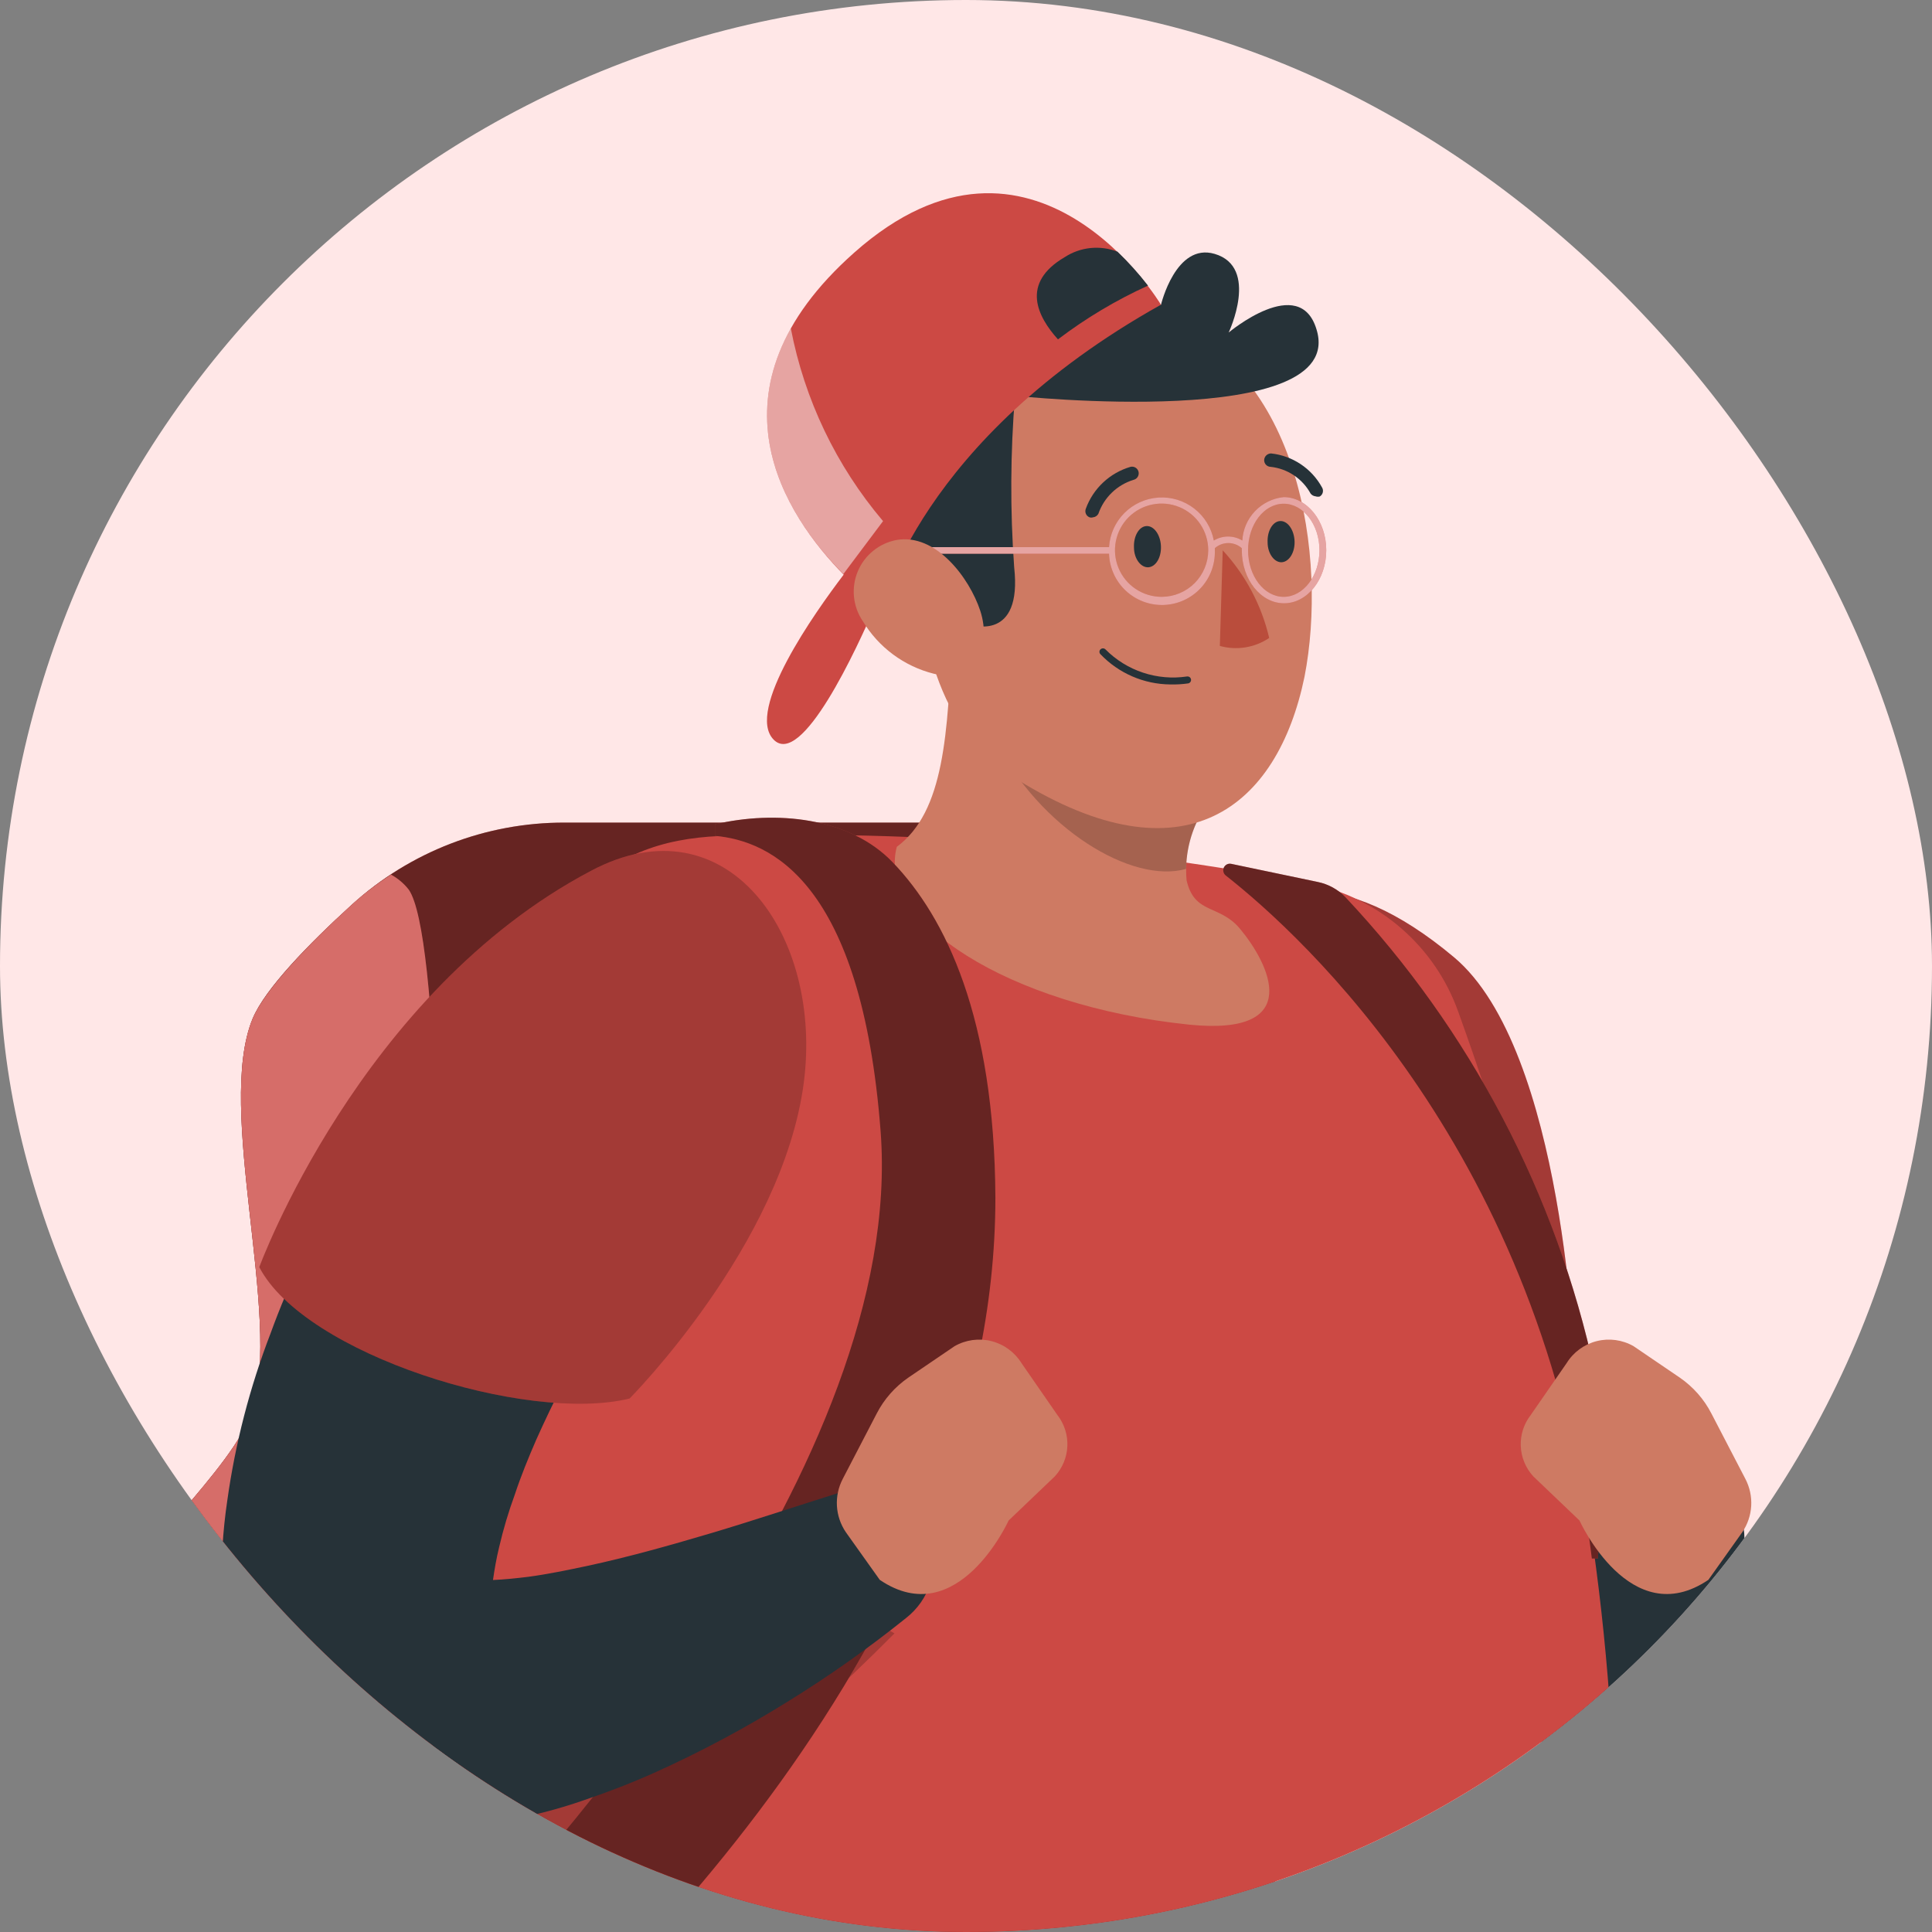 <svg width="90" height="90" viewBox="0 0 90 90" fill="none" xmlns="http://www.w3.org/2000/svg">
<rect x="0" y="0" width="90" height="90" fill="#808080" stroke="none"/>
<g clip-path="url(#clip0_2903_4741)">
<rect width="90" height="90" rx="45" fill="#FFE7E7"/>
<path d="M26.302 38.32H44.469C48.116 38.316 51.634 39.668 54.339 42.113C57.044 44.558 58.743 47.922 59.106 51.551C59.106 51.551 59.106 51.622 59.106 51.653C60.022 61.858 59.895 82.458 59.106 92.647C59.106 93.058 59.027 93.564 58.956 94.124C58.53 97.667 56.821 100.93 54.152 103.297C51.482 105.664 48.037 106.97 44.469 106.968H19.02C15.985 106.988 13.021 106.053 10.548 104.295C8.074 102.537 6.216 100.046 5.237 97.173C5.158 96.951 5.092 96.724 5.039 96.494C3.862 91.344 3.459 80.389 5.039 75.341C5.924 72.529 10.892 68.478 11.769 65.666C13.135 61.321 10.031 51.661 11.769 47.451C12.345 46.061 14.383 43.968 16.39 42.143C19.1 39.675 22.637 38.311 26.302 38.32Z" fill="#CC4944"/>
<path opacity="0.5" d="M26.302 38.32H44.469C48.116 38.316 51.634 39.668 54.339 42.113C57.044 44.558 58.743 47.922 59.106 51.551C59.106 51.551 59.106 51.622 59.106 51.653C60.022 61.858 59.895 82.458 59.106 92.647C59.106 93.058 59.027 93.564 58.956 94.124C58.53 97.667 56.821 100.93 54.152 103.297C51.482 105.664 48.037 106.97 44.469 106.968H19.02C15.985 106.988 13.021 106.053 10.548 104.295C8.074 102.537 6.216 100.046 5.237 97.173C5.158 96.951 5.092 96.724 5.039 96.494C3.862 91.344 3.459 80.389 5.039 75.341C5.924 72.529 10.892 68.478 11.769 65.666C13.135 61.321 10.031 51.661 11.769 47.451C12.345 46.061 14.383 43.968 16.39 42.143C19.1 39.675 22.637 38.311 26.302 38.32Z" fill="black"/>
<path d="M19.044 41.447C18.819 41.158 18.537 40.918 18.214 40.744C17.569 41.16 16.959 41.627 16.39 42.142C14.383 43.967 12.345 46.092 11.769 47.45C10.031 51.66 13.135 61.32 11.769 65.665C10.892 68.476 5.924 72.528 5.039 75.34C3.459 80.388 3.862 91.343 5.039 96.493C5.092 96.723 5.158 96.95 5.237 97.172C6.078 99.661 7.586 101.871 9.595 103.563C11.605 105.255 14.039 106.364 16.634 106.769C17.129 106.546 17.583 106.241 17.977 105.869C20.118 103.689 21.84 45.499 19.044 41.447Z" fill="#CC4944"/>
<path opacity="0.2" d="M19.044 41.447C18.819 41.158 18.537 40.918 18.214 40.744C17.569 41.16 16.959 41.627 16.39 42.142C14.383 43.967 12.345 46.092 11.769 47.45C10.031 51.66 13.135 61.32 11.769 65.665C10.892 68.476 5.924 72.528 5.039 75.34C3.459 80.388 3.862 91.343 5.039 96.493C5.092 96.723 5.158 96.95 5.237 97.172C6.078 99.661 7.586 101.871 9.595 103.563C11.605 105.255 14.039 106.364 16.634 106.769C17.129 106.546 17.583 106.241 17.977 105.869C20.118 103.689 21.84 45.499 19.044 41.447Z" fill="white"/>
<path opacity="0.3" d="M12.671 98.899L7.64 96.451C7.167 96.223 6.769 95.866 6.489 95.422C6.21 94.978 6.061 94.464 6.06 93.939V83.157C6.06 82.418 6.354 81.709 6.877 81.186C7.4 80.663 8.109 80.369 8.848 80.369H14.377C14.752 80.369 15.122 80.444 15.467 80.59C15.811 80.736 16.123 80.95 16.383 81.219C16.643 81.488 16.847 81.807 16.981 82.156C17.116 82.505 17.178 82.878 17.166 83.252L16.692 96.49C16.678 96.957 16.548 97.413 16.312 97.816C16.076 98.219 15.742 98.556 15.341 98.796C14.941 99.037 14.486 99.172 14.02 99.19C13.553 99.208 13.089 99.108 12.671 98.899Z" fill="black"/>
<path d="M78 68.655L75.82 68.821C75.7 68.853 75.585 68.903 75.48 68.971L75.093 69.168C74.841 69.31 74.588 69.437 74.303 69.563C73.798 69.824 73.284 70.053 72.795 70.25C72.296 70.459 71.781 70.628 71.255 70.756L70.781 62.067C70.702 60.337 70.575 58.615 70.473 56.886C70.37 55.156 70.236 53.41 70.078 51.76V51.649C69.874 49.944 69.028 48.381 67.711 47.279C66.394 46.177 64.706 45.62 62.992 45.721C61.278 45.821 59.667 46.573 58.488 47.822C57.309 49.07 56.652 50.722 56.65 52.439C56.65 54.319 56.808 56.08 56.95 57.889C57.092 59.698 57.282 61.483 57.527 63.276L57.882 65.969L58.316 68.655C58.593 70.448 58.956 72.233 59.32 74.026L59.486 74.816C59.598 75.336 59.81 75.829 60.109 76.269C60.775 77.272 61.572 78.18 62.479 78.97C63.572 79.924 64.849 80.645 66.231 81.087C67.611 81.513 69.067 81.626 70.496 81.419C71.652 81.25 72.774 80.9 73.822 80.384C75.429 79.55 76.874 78.435 78.087 77.091C78.623 76.502 79.124 75.882 79.588 75.234C79.817 74.91 80.03 74.587 80.235 74.255L80.543 73.742L80.867 73.173C81.168 72.648 81.303 72.045 81.254 71.443C81.192 70.642 80.814 69.898 80.204 69.376C79.594 68.853 78.801 68.594 78 68.655Z" fill="#263238"/>
<path d="M67.727 44.588C72.893 48.909 73.359 63.727 73.359 63.727C71.037 68.505 65.508 69.295 60.792 70.046C60.792 70.046 54.789 66.025 53.486 55.472C52.53 47.692 57.293 35.844 67.727 44.588Z" fill="#CC4944"/>
<g opacity="0.2">
<path d="M67.728 44.588C72.894 48.909 73.36 63.727 73.36 63.727C71.037 68.505 65.508 69.295 60.793 70.046C60.793 70.046 54.79 66.025 53.487 55.472C52.531 47.692 57.294 35.844 67.728 44.588Z" fill="black"/>
</g>
<path d="M61.056 41.165C51.985 39.411 42.748 38.667 33.513 38.946C28.173 39.175 24.129 42.105 23.727 52.966C22.937 75.003 19.248 91.891 21.278 100.042C21.278 100.042 60.708 115.579 73.354 105.571C78.709 79.505 71.363 56.67 67.927 47.121C67.391 45.621 66.476 44.285 65.272 43.242C64.069 42.199 62.616 41.484 61.056 41.165Z" fill="#CC4944"/>
<path opacity="0.2" d="M21.804 77.621C21.433 81.365 21.101 84.785 20.888 87.85C24.687 88.418 31.235 86.633 41.669 76.088L38.739 74.43L21.804 77.621Z" fill="black"/>
<path d="M57.748 43.247C56.792 42.118 55.639 42.608 55.275 41.004C55.169 39.763 55.495 38.524 56.2 37.497L44.352 29.535C44.154 34.164 43.988 37.813 41.777 39.448C40.852 42.821 46.879 46.857 55.418 47.734C60.828 48.271 59.114 44.874 57.748 43.247Z" fill="#CE7A63"/>
<path opacity="0.2" d="M55.978 37.869L46.334 34.441C48.45 38.612 52.739 41.195 55.251 40.476C55.264 39.559 55.514 38.661 55.978 37.869Z" fill="black"/>
<path d="M54.056 14.949C47.658 12.872 41.498 17.753 42.209 23.796C42.919 29.838 43.52 33.922 47.414 36.331C55.162 41.126 59.507 37.642 60.77 31.521C61.845 26.008 60.557 17.058 54.056 14.949Z" fill="#CE7A63"/>
<path d="M54.512 31.884C54.789 31.891 55.066 31.875 55.341 31.837C55.384 31.831 55.422 31.808 55.449 31.775C55.476 31.741 55.488 31.698 55.483 31.655C55.48 31.633 55.473 31.612 55.462 31.593C55.451 31.574 55.436 31.557 55.419 31.544C55.401 31.531 55.381 31.521 55.359 31.516C55.338 31.511 55.316 31.509 55.294 31.513C54.606 31.615 53.903 31.554 53.243 31.334C52.583 31.115 51.984 30.743 51.495 30.249C51.464 30.22 51.423 30.203 51.38 30.203C51.337 30.203 51.296 30.22 51.266 30.249C51.25 30.264 51.238 30.282 51.229 30.301C51.221 30.321 51.216 30.342 51.216 30.363C51.216 30.385 51.221 30.406 51.229 30.426C51.238 30.446 51.25 30.463 51.266 30.478C51.685 30.917 52.189 31.268 52.746 31.509C53.304 31.751 53.904 31.878 54.512 31.884Z" fill="#263238"/>
<path d="M52.825 25.502C52.825 26.031 53.149 26.449 53.496 26.426C53.844 26.402 54.104 25.968 54.081 25.438C54.057 24.909 53.757 24.491 53.409 24.506C53.062 24.522 52.801 24.972 52.825 25.502Z" fill="#263238"/>
<path d="M59.05 25.267C59.05 25.796 59.374 26.215 59.713 26.191C60.053 26.168 60.329 25.733 60.306 25.204C60.282 24.675 59.982 24.256 59.634 24.272C59.287 24.288 59.026 24.738 59.05 25.267Z" fill="#263238"/>
<path d="M56.959 25.635L56.825 30.09C57.212 30.198 57.618 30.221 58.015 30.157C58.412 30.093 58.79 29.943 59.124 29.718C58.767 28.193 58.021 26.786 56.959 25.635Z" fill="#BA4D3C"/>
<path d="M50.914 24.099C50.862 24.115 50.807 24.115 50.756 24.099C50.718 24.085 50.683 24.062 50.654 24.034C50.624 24.006 50.601 23.972 50.585 23.934C50.569 23.897 50.56 23.857 50.56 23.816C50.559 23.775 50.567 23.734 50.582 23.697C50.752 23.23 51.029 22.811 51.392 22.472C51.754 22.133 52.191 21.884 52.667 21.746C52.707 21.737 52.749 21.736 52.789 21.743C52.829 21.75 52.868 21.765 52.902 21.787C52.937 21.809 52.966 21.838 52.99 21.871C53.013 21.905 53.03 21.943 53.039 21.983C53.047 22.023 53.048 22.064 53.041 22.104C53.034 22.144 53.019 22.183 52.997 22.217C52.975 22.252 52.946 22.282 52.913 22.305C52.879 22.328 52.842 22.345 52.802 22.354C52.424 22.47 52.079 22.674 51.795 22.948C51.511 23.223 51.296 23.56 51.167 23.933C51.141 23.98 51.105 24.019 51.061 24.048C51.017 24.077 50.966 24.094 50.914 24.099Z" fill="#263238"/>
<path d="M61.283 23.121C61.238 23.116 61.195 23.103 61.156 23.081C61.116 23.059 61.082 23.03 61.054 22.995C60.867 22.652 60.6 22.359 60.275 22.142C59.951 21.924 59.578 21.789 59.19 21.747C59.149 21.746 59.108 21.737 59.071 21.72C59.033 21.703 58.999 21.679 58.971 21.648C58.943 21.618 58.922 21.583 58.908 21.544C58.894 21.505 58.888 21.464 58.89 21.423C58.896 21.341 58.932 21.265 58.992 21.209C59.053 21.154 59.132 21.123 59.214 21.123C59.706 21.176 60.179 21.348 60.592 21.623C61.004 21.898 61.344 22.268 61.583 22.703C61.605 22.738 61.619 22.776 61.626 22.816C61.632 22.857 61.63 22.898 61.621 22.938C61.611 22.977 61.594 23.015 61.57 23.047C61.546 23.08 61.515 23.108 61.48 23.129C61.415 23.145 61.347 23.142 61.283 23.121Z" fill="#263238"/>
<path d="M45.261 29.109C45.261 29.109 47.631 29.898 47.244 26.423C47.053 23.764 47.066 21.094 47.283 18.438C47.283 18.438 62.804 20.088 61.327 15.341C60.537 12.719 57.236 15.491 57.236 15.491C57.236 15.491 58.681 12.442 56.58 11.826C54.771 11.297 54.084 14.196 54.084 14.196C54.084 14.196 42.512 11.084 40.83 19.448C39.148 27.813 45.261 29.109 45.261 29.109Z" fill="#263238"/>
<path d="M39.799 11.763C32.58 18.16 36.64 24.069 39.301 26.77C37.959 28.532 34.728 33.089 36.032 34.448C37.335 35.806 39.91 30.238 40.81 28.129L41.055 28.318C41.055 28.318 42.809 20.498 54.08 14.195C54.08 14.172 48.148 4.362 39.799 11.763Z" fill="#CC4944"/>
<path d="M53.478 13.305C53.044 12.744 52.569 12.216 52.056 11.725C51.656 11.569 51.225 11.511 50.797 11.555C50.37 11.599 49.96 11.744 49.6 11.978C47.522 13.194 48.336 14.758 49.284 15.809C50.584 14.821 51.991 13.981 53.478 13.305Z" fill="#263238"/>
<path opacity="0.5" d="M36.839 15.295C34.066 20.255 37.115 24.552 39.288 26.74L41.136 24.276C38.954 21.702 37.474 18.609 36.839 15.295Z" fill="white"/>
<path d="M59.799 23.158C59.29 23.21 58.815 23.442 58.462 23.813C58.109 24.184 57.899 24.669 57.872 25.18C57.672 25.058 57.443 24.994 57.208 24.994C56.974 24.994 56.745 25.058 56.545 25.18C56.433 24.59 56.11 24.06 55.635 23.692C55.161 23.323 54.568 23.14 53.968 23.178C53.368 23.216 52.803 23.472 52.379 23.897C51.954 24.323 51.7 24.889 51.663 25.488H42.809V25.796H51.663C51.684 26.45 51.964 27.069 52.441 27.516C52.918 27.963 53.553 28.203 54.207 28.182C54.861 28.161 55.479 27.881 55.926 27.404C56.374 26.927 56.613 26.292 56.592 25.638C56.592 25.638 56.592 25.567 56.592 25.536C56.766 25.382 56.989 25.298 57.22 25.298C57.452 25.298 57.675 25.382 57.848 25.536C57.848 25.536 57.848 25.599 57.848 25.631C57.848 26.997 58.733 28.103 59.815 28.103C60.897 28.103 61.782 26.997 61.782 25.631C61.782 24.264 60.881 23.158 59.799 23.158ZM54.12 27.803C53.69 27.804 53.269 27.678 52.911 27.44C52.553 27.203 52.273 26.864 52.108 26.467C51.942 26.07 51.898 25.634 51.981 25.212C52.064 24.79 52.27 24.402 52.573 24.097C52.877 23.793 53.264 23.585 53.685 23.501C54.107 23.416 54.544 23.459 54.941 23.623C55.339 23.787 55.679 24.066 55.918 24.423C56.157 24.78 56.284 25.201 56.284 25.631C56.284 26.205 56.056 26.756 55.651 27.164C55.245 27.571 54.695 27.8 54.12 27.803ZM59.799 27.803C58.883 27.803 58.14 26.831 58.14 25.631C58.14 24.43 58.883 23.466 59.799 23.466C60.715 23.466 61.466 24.438 61.466 25.631C61.466 26.823 60.715 27.803 59.799 27.803Z" fill="#CC4944"/>
<path opacity="0.5" d="M59.799 23.158C59.29 23.21 58.815 23.442 58.462 23.813C58.109 24.184 57.899 24.669 57.872 25.18C57.672 25.058 57.443 24.994 57.208 24.994C56.974 24.994 56.745 25.058 56.545 25.18C56.433 24.59 56.11 24.06 55.635 23.692C55.161 23.323 54.568 23.14 53.968 23.178C53.368 23.216 52.803 23.472 52.379 23.897C51.954 24.323 51.7 24.889 51.663 25.488H42.809V25.796H51.663C51.684 26.45 51.964 27.069 52.441 27.516C52.918 27.963 53.553 28.203 54.207 28.182C54.861 28.161 55.479 27.881 55.926 27.404C56.374 26.927 56.613 26.292 56.592 25.638C56.592 25.638 56.592 25.567 56.592 25.536C56.766 25.382 56.989 25.298 57.22 25.298C57.452 25.298 57.675 25.382 57.848 25.536C57.848 25.536 57.848 25.599 57.848 25.631C57.848 26.997 58.733 28.103 59.815 28.103C60.897 28.103 61.782 26.997 61.782 25.631C61.782 24.264 60.881 23.158 59.799 23.158ZM54.12 27.803C53.69 27.804 53.269 27.678 52.911 27.44C52.553 27.203 52.273 26.864 52.108 26.467C51.942 26.07 51.898 25.634 51.981 25.212C52.064 24.79 52.27 24.402 52.573 24.097C52.877 23.793 53.264 23.585 53.685 23.501C54.107 23.416 54.544 23.459 54.941 23.623C55.339 23.787 55.679 24.066 55.918 24.423C56.157 24.78 56.284 25.201 56.284 25.631C56.284 26.205 56.056 26.756 55.651 27.164C55.245 27.571 54.695 27.8 54.12 27.803ZM59.799 27.803C58.883 27.803 58.14 26.831 58.14 25.631C58.14 24.43 58.883 23.466 59.799 23.466C60.715 23.466 61.466 24.438 61.466 25.631C61.466 26.823 60.715 27.803 59.799 27.803Z" fill="white"/>
<path d="M40.189 28.93C40.926 30.157 42.119 31.04 43.507 31.387C45.355 31.829 46.224 30.155 45.663 28.448C45.157 26.916 43.594 24.831 41.761 25.155C41.363 25.23 40.99 25.404 40.675 25.66C40.36 25.915 40.114 26.245 39.958 26.619C39.802 26.993 39.742 27.4 39.782 27.804C39.822 28.207 39.962 28.594 40.189 28.93Z" fill="#CE7A63"/>
<path d="M41.591 40.176C39.561 38.051 36.109 37.743 33.305 38.399V38.936C35.888 39.173 40.13 41.06 41.022 52.695C42.199 68.074 25.596 86.659 20.446 91.841C19.522 92.777 18.962 94.012 18.866 95.324L18.661 97.986C18.638 98.278 18.701 98.57 18.844 98.825C18.986 99.08 19.2 99.288 19.46 99.422C19.72 99.556 20.013 99.611 20.304 99.579C20.595 99.547 20.869 99.43 21.094 99.242C28.092 93.421 46.369 76.273 46.369 55.799C46.33 47.403 44.055 42.743 41.591 40.176Z" fill="#CC4944"/>
<path opacity="0.5" d="M41.591 40.176C39.561 38.051 36.109 37.743 33.305 38.399V38.936C35.888 39.173 40.13 41.06 41.022 52.695C42.199 68.074 25.596 86.659 20.446 91.841C19.522 92.777 18.962 94.012 18.866 95.324L18.661 97.986C18.638 98.278 18.701 98.57 18.844 98.825C18.986 99.08 19.2 99.288 19.46 99.422C19.72 99.556 20.013 99.611 20.304 99.579C20.595 99.547 20.869 99.43 21.094 99.242C28.092 93.421 46.369 76.273 46.369 55.799C46.33 47.403 44.055 42.743 41.591 40.176Z" fill="black"/>
<path d="M43.367 71.731C43.234 71.309 43.019 70.916 42.734 70.576C42.45 70.237 42.101 69.957 41.708 69.752C41.314 69.547 40.885 69.422 40.443 69.384C40.001 69.345 39.556 69.394 39.134 69.528L38.976 69.575C37.072 70.175 35.026 70.855 33.115 71.424C31.203 71.992 29.229 72.545 27.349 72.948C26.417 73.145 25.501 73.335 24.616 73.453C24.039 73.525 23.486 73.58 22.965 73.603C23.036 73.106 23.123 72.6 23.25 72.079C23.444 71.243 23.689 70.42 23.984 69.615C24.261 68.777 24.608 67.924 24.979 67.071C25.762 65.318 26.64 63.61 27.61 61.953C28.091 61.1 28.621 60.263 29.142 59.433L29.932 58.209L30.327 57.617L30.659 57.127L30.911 56.764C31.904 55.317 32.292 53.54 31.994 51.811C31.695 50.082 30.733 48.538 29.313 47.508C27.892 46.478 26.126 46.044 24.39 46.297C22.654 46.551 21.086 47.472 20.019 48.865L19.371 49.718L18.803 50.508C18.431 51.021 18.084 51.542 17.744 52.087C17.049 53.122 16.417 54.196 15.801 55.247C15.185 56.297 14.632 57.451 14.087 58.588C13.542 59.725 13.044 60.902 12.602 62.119C11.636 64.627 10.96 67.237 10.588 69.899C10.376 71.329 10.289 72.775 10.327 74.22C10.371 75.762 10.564 77.296 10.904 78.801L10.983 79.148C11.172 79.945 11.537 80.69 12.049 81.328C12.912 82.399 13.988 83.279 15.209 83.911C16.214 84.425 17.298 84.769 18.416 84.93C20.05 85.165 21.711 85.135 23.337 84.843C24.647 84.628 25.937 84.301 27.191 83.864C28.376 83.461 29.497 83.027 30.58 82.537C32.679 81.587 34.713 80.5 36.669 79.283C38.592 78.098 40.438 76.795 42.199 75.381C42.739 74.962 43.14 74.388 43.348 73.737C43.557 73.086 43.564 72.387 43.367 71.731Z" fill="#263238"/>
<path d="M27.531 40.566C16.765 46.238 12.081 59.026 12.081 59.026C14.182 63.086 24.513 66.324 29.331 65.147C29.331 65.147 36.44 57.999 37.444 50.463C38.36 43.528 33.842 37.209 27.531 40.566Z" fill="#CC4944"/>
<g opacity="0.2">
<path d="M27.527 40.568C16.761 46.24 12.077 59.028 12.077 59.028C14.178 63.087 24.51 66.326 29.328 65.149C29.328 65.149 36.437 58.001 37.44 50.465C38.356 43.53 33.838 37.211 27.527 40.568Z" fill="black"/>
</g>
<path d="M39.403 71.376L40.983 73.596C44.616 76.06 46.986 70.831 46.986 70.831L49.135 68.778C49.492 68.392 49.7 67.891 49.722 67.366C49.744 66.84 49.577 66.324 49.253 65.91L47.586 63.501C47.27 62.99 46.768 62.623 46.186 62.475C45.604 62.328 44.987 62.412 44.466 62.711L42.318 64.172C41.695 64.6 41.187 65.175 40.841 65.847L39.261 68.888C39.057 69.277 38.962 69.713 38.987 70.152C39.012 70.59 39.156 71.013 39.403 71.376Z" fill="#CE7A63"/>
<path d="M74.439 72.602L74.652 68.652C74.742 67.063 74.62 65.47 74.289 63.913C72.501 55.623 68.487 47.976 62.678 41.797C62.33 41.435 61.882 41.187 61.39 41.086L57.354 40.241C57.287 40.227 57.217 40.236 57.156 40.266C57.095 40.297 57.045 40.346 57.015 40.408C56.985 40.469 56.977 40.539 56.991 40.606C57.005 40.673 57.041 40.734 57.093 40.778C60.695 43.605 71.88 53.811 74.155 72.602H74.439Z" fill="#CC4944"/>
<path opacity="0.5" d="M74.439 72.602L74.652 68.652C74.742 67.063 74.62 65.47 74.289 63.913C72.501 55.623 68.487 47.976 62.678 41.797C62.33 41.435 61.882 41.187 61.39 41.086L57.354 40.241C57.287 40.227 57.217 40.236 57.156 40.266C57.095 40.297 57.045 40.346 57.015 40.408C56.985 40.469 56.977 40.539 56.991 40.606C57.005 40.673 57.041 40.734 57.093 40.778C60.695 43.605 71.88 53.811 74.155 72.602H74.439Z" fill="black"/>
<path d="M81.162 71.376L79.582 73.596C75.941 76.06 73.579 70.831 73.579 70.831L71.43 68.778C71.073 68.392 70.865 67.891 70.843 67.366C70.821 66.84 70.988 66.324 71.312 65.91L72.979 63.501C73.294 62.99 73.797 62.623 74.379 62.475C74.961 62.328 75.578 62.412 76.099 62.711L78.247 64.172C78.87 64.6 79.378 65.175 79.724 65.847L81.304 68.888C81.508 69.277 81.603 69.713 81.578 70.152C81.553 70.59 81.409 71.013 81.162 71.376Z" fill="#CE7A63"/>
</g>
<defs>
<clipPath id="clip0_2903_4741">
<rect width="90" height="90" rx="45" fill="white"/>
</clipPath>
</defs>
</svg>
